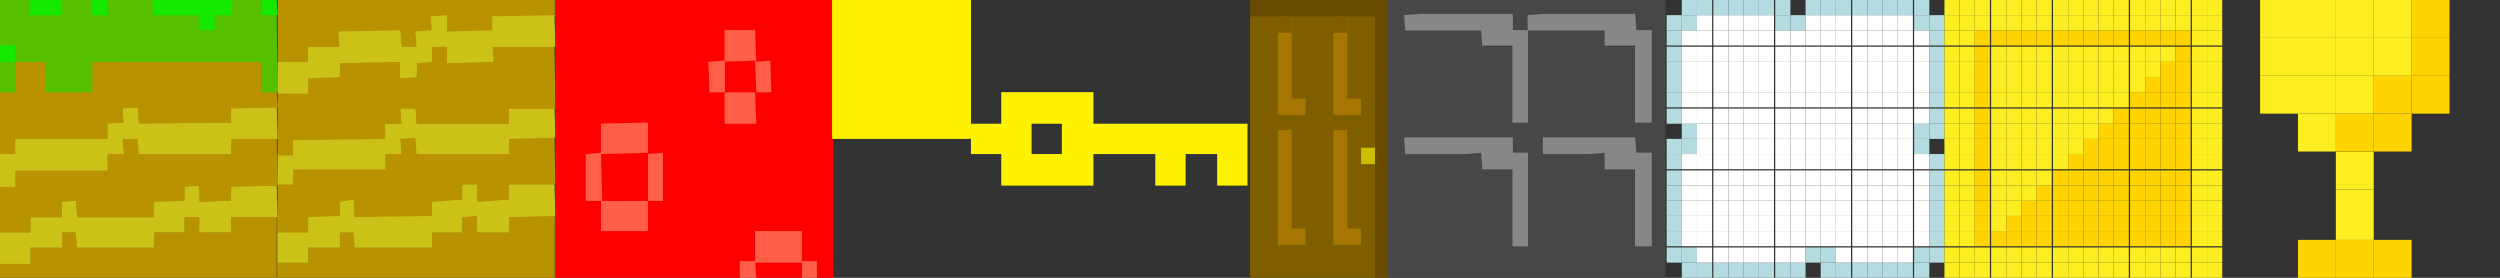 <?xml version="1.0" encoding="utf-8"?>
<!-- Generator: Adobe Illustrator 19.0.0, SVG Export Plug-In . SVG Version: 6.00 Build 0)  -->
<svg version="1.1" id="Layer_1" xmlns="http://www.w3.org/2000/svg" xmlns:xlink="http://www.w3.org/1999/xlink" x="0px" y="0px"
	 width="198px" height="22px" viewBox="44 -10 198 22" style="enable-background:new 44 -10 198 22;" xml:space="preserve">
<rect x="44" y="-10" width="198" height="22" fill="#333333" stroke="none"/>
<style type="text/css">
	.st0{fill:none;}
	.st1{fill:#FFF200;}
	.st2{fill:#7F5E00;}
	.st3{fill:#CCBD00;}
	.st4{fill:#A57600;}
	.st5{fill:#684A00;}
	.st6{fill:#16E900;}
	.st7{fill:#B99200;}
	.st8{fill:#CCC217;}
	.st9{fill:#55BF00;}
	.st10{fill:#FF0000;}
	.st11{fill:#FF5E48;}
	.st12{fill:#474747;}
	.st13{fill:#878787;}
	.st14{fill:#B3DBE0;}
	.st15{fill:#FFFFFF;}
	.st16{fill:#FCEE21;}
	.st17{fill:#FFD400;}
</style>
<g>
	<rect x="125.7" y="-0.2" class="st0" width="2.4" height="2.4"/>
	<path class="st1" d="M130.6-0.2v-2.5h-7.3v2.5h-2.4v2.4h2.4v2.5h7.3V2.2h4.9v2.5h2.4V2.2h2.5v2.5h2.4v-4.9H130.6z M125.7,2.2v-2.4
		h2.4v2.4H125.7z"/>
</g>
<g>
	<path class="st2" d="M152.9-10h-1.1h-1.1h-1.1h-1.1h-1.1h-1.1h-1.1h-1.1H143v1.3v1.3v1.3v1.3v1.3v1.3v1.3v1.3v1.3V3v1.3v1.3v1.3
		v1.3v1.3v1.3V12h1.1h1.1h1.1h1.1h1.1h1.1h1.1h1.1h1.1h1.1v-1.3V9.4V8.1V6.8V5.5V4.2V2.9V1.6V0.3V-1v-1.3v-1.3v-1.3v-1.3v-1.3v-1.3
		V-10C154-10,152.9-10,152.9-10z"/>
	<rect x="151.8" y="1.7" class="st3" width="1.1" height="1.3"/>
	<polygon class="st4" points="149.6,1.7 149.6,2.9 149.6,4.2 149.6,5.5 149.6,6.8 149.6,8.1 149.6,9.4 150.7,9.4 151.8,9.4 
		151.8,8.1 150.7,8.1 150.7,6.8 150.7,5.5 150.7,4.2 150.7,2.9 150.7,1.7 150.7,0.3 149.6,0.3 	"/>
	<polygon class="st4" points="149.6,-6.1 149.6,-4.8 149.6,-3.5 149.6,-2.2 149.6,-0.9 150.7,-0.9 151.8,-0.9 151.8,-2.2 
		150.7,-2.2 150.7,-3.5 150.7,-4.8 150.7,-6.1 150.7,-7.4 150.7,-8.7 149.6,-8.7 149.6,-7.4 	"/>
	<polygon class="st4" points="147.4,9.4 147.4,8.1 146.3,8.1 146.3,6.8 146.3,5.5 146.3,4.2 146.3,2.9 146.3,1.7 146.3,0.3 
		145.2,0.3 145.2,1.7 145.2,2.9 145.2,4.2 145.2,5.5 145.2,6.8 145.2,8.1 145.2,9.4 146.3,9.4 	"/>
	<polygon class="st4" points="145.2,-6.1 145.2,-4.8 145.2,-3.5 145.2,-2.2 145.2,-0.9 146.3,-0.9 147.4,-0.9 147.4,-2.2 
		146.3,-2.2 146.3,-3.5 146.3,-4.8 146.3,-6.1 146.3,-7.4 146.3,-8.7 145.2,-8.7 145.2,-7.4 	"/>
</g>
<g>
	<g id="XMLID_9_">
		<g>
			<rect x="143" y="-10" class="st5" width="1.1" height="1.3"/>
			<rect x="152.9" y="10.7" class="st5" width="1.1" height="1.3"/>
			<rect x="152.9" y="9.4" class="st5" width="1.1" height="1.3"/>
			<rect x="152.9" y="8.1" class="st5" width="1.1" height="1.3"/>
			<rect x="152.9" y="6.8" class="st5" width="1.1" height="1.3"/>
			<rect x="152.9" y="5.5" class="st5" width="1.1" height="1.3"/>
			<rect x="152.9" y="4.2" class="st5" width="1.1" height="1.3"/>
			<rect x="152.9" y="2.9" class="st5" width="1.1" height="1.3"/>
			<rect x="152.9" y="1.6" class="st5" width="1.1" height="1.3"/>
			<rect x="152.9" y="0.4" class="st5" width="1.1" height="1.3"/>
			<rect x="152.9" y="-0.9" class="st5" width="1.1" height="1.3"/>
			<rect x="152.9" y="-2.2" class="st5" width="1.1" height="1.3"/>
			<rect x="152.9" y="-3.5" class="st5" width="1.1" height="1.3"/>
			<rect x="152.9" y="-4.8" class="st5" width="1.1" height="1.3"/>
			<rect x="152.9" y="-6.1" class="st5" width="1.1" height="1.3"/>
			<rect x="152.9" y="-7.4" class="st5" width="1.1" height="1.3"/>
			<rect x="152.9" y="-8.7" class="st5" width="1.1" height="1.3"/>
			<rect x="152.9" y="-10" class="st5" width="1.1" height="1.3"/>
			<rect x="151.8" y="-10" class="st5" width="1.1" height="1.3"/>
			<rect x="150.7" y="-10" class="st5" width="1.1" height="1.3"/>
			<rect x="149.6" y="-8.7" class="st2" width="1.1" height="1.3"/>
			<rect x="149.6" y="-10" class="st5" width="1.1" height="1.3"/>
			<rect x="148.5" y="-10" class="st5" width="1.1" height="1.3"/>
			<rect x="147.4" y="-10" class="st5" width="1.1" height="1.3"/>
			<rect x="146.3" y="-10" class="st5" width="1.1" height="1.3"/>
			<rect x="145.2" y="-8.7" class="st2" width="1.1" height="1.3"/>
			<rect x="145.2" y="-10" class="st5" width="1.1" height="1.3"/>
			<rect x="144.1" y="-10" class="st5" width="1.1" height="1.3"/>
		</g>
	</g>
</g>
<g>
	<polygon class="st6" points="64.7,-8.8 64.7,-10 65.9,-10 66,-8.8 	"/>
	<rect x="64.7" y="-10" class="st6" width="1.2" height="1.2"/>
	<polygon class="st7" points="66,12.1 65.9,12.1 65.9,7.2 62.3,7.2 62.3,8.4 59.8,8.4 59.8,7.2 58.6,7.2 58.6,8.4 56.2,8.4 
		56.2,9.6 50,9.6 50,8.4 48.9,8.4 48.9,9.6 46.4,9.6 46.4,10.9 44,10.9 44,12.1 44,12.1 44,10.8 46.4,10.8 46.4,9.6 48.8,9.6 
		48.8,8.4 50.1,8.4 50.1,9.6 56.1,9.6 56.1,8.4 58.6,8.4 58.6,7.1 59.9,7.1 59.9,8.4 62.2,8.4 62.2,7.1 66,7.1 	"/>
	<polyline class="st7" points="65.9,12 65.9,7.2 62.3,7.2 62.3,8.4 59.8,8.4 59.8,7.2 58.6,7.2 58.6,8.4 56.2,8.4 56.2,9.6 
		50.1,9.6 50.1,8.4 48.9,8.4 48.9,9.6 46.4,9.6 46.4,10.8 44,10.8 44,12 	"/>
	<polygon class="st8" points="44,10.9 44,8.4 46.4,8.4 46.4,7.2 48.9,7.1 48.8,5.9 50.1,5.9 50.1,7.2 56.2,7.1 56.1,5.9 58.6,5.9 
		58.6,4.7 59.8,4.7 59.9,5.9 62.3,5.9 62.2,4.7 65.9,4.7 66,7.2 62.3,7.2 62.3,8.4 59.8,8.4 59.8,7.2 58.6,7.2 58.6,8.4 56.2,8.4 
		56.2,9.6 50.1,9.6 50,8.4 48.9,8.4 48.9,9.6 46.4,9.6 46.4,10.9 	"/>
	<polygon class="st8" points="62.3,4.7 62.3,5.9 59.8,5.9 59.8,4.7 58.6,4.7 58.6,5.9 56.2,5.9 56.2,7.2 50.1,7.2 50.1,5.9 
		48.9,5.9 48.9,7.2 46.4,7.2 46.4,8.4 44,8.4 44,10.8 46.4,10.8 46.4,9.6 48.9,9.6 48.9,8.4 50.1,8.4 50.1,9.6 56.2,9.6 56.2,8.4 
		58.6,8.4 58.6,7.2 59.8,7.2 59.8,8.4 62.3,8.4 62.3,7.2 65.9,7.2 65.9,4.7 	"/>
	<polygon class="st7" points="44,8.4 44,4.7 45.2,4.7 45.2,3.5 52.5,3.5 52.5,2.2 53.7,2.2 53.7,1 55,0.9 55,2.2 62.3,2.2 62.2,1 
		65.9,0.9 66,4.7 62.3,4.8 62.3,5.9 59.8,6 59.8,4.7 58.6,4.8 58.6,5.9 56.2,6 56.2,7.2 50.1,7.2 50,5.9 48.9,6 48.9,7.2 46.4,7.2 
		46.4,8.4 	"/>
	<polygon class="st7" points="62.3,1 62.3,2.2 55,2.2 55,1 53.7,1 53.7,2.2 52.5,2.2 52.5,3.5 45.2,3.5 45.2,4.7 44,4.7 44,8.4 
		46.4,8.4 46.4,7.2 48.9,7.2 48.9,5.9 50.1,5.9 50.1,7.2 56.2,7.2 56.2,5.9 58.6,5.9 58.6,4.7 59.8,4.7 59.8,5.9 62.3,5.9 62.3,4.7 
		65.9,4.7 65.9,1 	"/>
	<polygon class="st8" points="44,4.8 44,2.2 45.2,2.2 45.2,1 52.5,0.9 52.5,-0.3 53.7,-0.3 53.7,-1.5 55,-1.5 55,-0.3 62.3,-0.3 
		62.2,-1.5 65.9,-1.5 66,1 62.3,1 62.3,2.2 55,2.2 54.9,1 53.7,1 53.8,2.2 52.5,2.2 52.5,3.5 45.2,3.5 45.2,4.8 	"/>
	<polygon class="st8" points="62.3,-1.5 62.3,-0.3 55,-0.3 55,-1.5 53.7,-1.5 53.7,-0.3 52.5,-0.3 52.5,1 45.2,1 45.2,2.2 44,2.2 
		44,4.7 45.2,4.7 45.2,3.5 52.5,3.5 52.5,2.2 53.7,2.2 53.7,1 55,1 55,2.2 62.3,2.2 62.3,1 65.9,1 65.9,-1.5 	"/>
	<polygon class="st7" points="44,2.2 44,-2.7 45.2,-2.7 45.2,-5.1 47.6,-5.2 47.7,-2.7 51.3,-2.7 51.3,-5.1 64.7,-5.2 64.7,-2.7 
		65.9,-2.7 66,-1.5 62.3,-1.4 62.3,-0.3 55,-0.2 54.9,-1.5 53.7,-1.4 53.8,-0.3 52.5,-0.2 52.5,1 45.2,1 45.2,2.2 	"/>
	<polygon class="st7" points="64.7,-5.1 51.3,-5.1 51.3,-2.7 47.6,-2.7 47.6,-5.1 45.2,-5.1 45.2,-2.7 44,-2.7 44,2.2 45.2,2.2 
		45.2,1 52.5,1 52.5,-0.3 53.7,-0.3 53.7,-1.5 55,-1.5 55,-0.3 62.3,-0.3 62.3,-1.5 65.9,-1.5 65.9,-2.7 64.7,-2.7 	"/>
	<polygon class="st9" points="64.7,-2.7 64.7,-5.1 51.3,-5.1 51.3,-2.7 47.6,-2.7 47.6,-5.1 45.2,-5.1 45.2,-6.4 44,-6.3 44,-10 
		46.4,-10 46.4,-8.8 48.9,-8.8 48.8,-10 51.3,-10 51.3,-8.8 52.5,-8.8 52.5,-10 56.2,-10 56.2,-8.8 59.8,-8.8 59.9,-7.6 61,-7.6 
		61,-8.8 62.3,-8.8 62.2,-10 64.7,-10 64.7,-8.8 65.9,-8.8 66,-2.7 	"/>
	<polygon class="st9" points="64.7,-10 62.3,-10 62.3,-8.8 61,-8.8 61,-7.6 59.8,-7.6 59.8,-8.8 56.2,-8.8 56.2,-10 52.5,-10 
		52.5,-8.8 51.3,-8.8 51.3,-10 48.9,-10 48.9,-8.8 46.4,-8.8 46.4,-10 44,-10 44,-6.4 45.2,-6.4 45.2,-5.1 47.6,-5.1 47.6,-2.7 
		51.3,-2.7 51.3,-5.1 64.7,-5.1 64.7,-2.7 65.9,-2.7 65.9,-8.8 64.7,-8.8 	"/>
	<polygon class="st6" points="61.1,-7.6 59.8,-7.6 59.8,-8.8 56.1,-8.8 56.1,-10 56.2,-10 56.2,-8.8 59.9,-8.8 59.9,-7.6 61,-7.6 
		61,-8.8 62.2,-8.8 62.2,-10 62.3,-10 62.3,-8.8 61.1,-8.8 	"/>
	<polyline class="st6" points="56.2,-10 56.2,-8.8 59.8,-8.8 59.8,-7.6 61,-7.6 61,-8.8 62.3,-8.8 62.3,-10 	"/>
	<polygon class="st6" points="51.3,-8.8 51.3,-10 52.5,-10 52.5,-8.8 	"/>
	<rect x="51.3" y="-10" class="st6" width="1.2" height="1.2"/>
	<polygon class="st6" points="46.4,-8.8 46.4,-10 48.9,-10 48.9,-8.8 	"/>
	<rect x="46.4" y="-10" class="st6" width="2.4" height="1.2"/>
	<polygon class="st9" points="44,-2.7 44,-5.1 45.2,-5.2 45.2,-2.7 	"/>
	<rect x="44" y="-5.1" class="st9" width="1.2" height="2.4"/>
	<polygon class="st6" points="44,-5.1 44,-6.4 45.2,-6.4 45.2,-5.1 	"/>
	<rect x="44" y="-6.4" class="st6" width="1.2" height="1.2"/>
</g>
<g>
	<polygon class="st7" points="88,12 87.9,12 87.9,7.2 84.3,7.2 84.3,8.4 81.8,8.4 81.8,7.2 80.6,7.2 80.6,8.4 78.2,8.4 78.2,9.6 
		72,9.6 72,8.4 70.9,8.4 70.9,9.6 68.4,9.6 68.4,10.8 66,10.8 66,12 66,12 66,10.8 68.4,10.8 68.4,9.6 70.8,9.6 70.8,8.3 72.1,8.3 
		72.1,9.6 78.1,9.6 78.1,8.3 80.6,8.3 80.6,7.1 81.9,7.1 81.9,8.3 84.2,8.3 84.2,7.1 88,7.1 	"/>
	<polyline class="st7" points="87.9,12 87.9,7.1 84.3,7.1 84.3,8.4 81.8,8.4 81.8,7.1 80.6,7.1 80.6,8.4 78.2,8.4 78.2,9.6 
		72.1,9.6 72.1,8.4 70.9,8.4 70.9,9.6 68.4,9.6 68.4,10.8 66,10.8 66,12 	"/>
	<polygon class="st8" points="66,10.8 66,8.4 68.4,8.3 68.4,7.1 70.9,7.1 70.8,5.8 72.1,5.8 72.1,7.1 78.2,7.1 78.1,5.8 80.6,5.8 
		80.6,4.6 81.8,4.6 81.9,5.8 84.3,5.8 84.2,4.6 87.9,4.6 88,7.1 84.3,7.2 84.3,8.4 81.8,8.4 81.8,7.1 80.6,7.2 80.6,8.4 78.2,8.4 
		78.2,9.6 72.1,9.6 72,8.4 70.9,8.4 70.9,9.6 68.4,9.6 68.4,10.8 	"/>
	<polygon class="st8" points="84.3,4.6 84.3,5.8 81.8,5.8 81.8,4.6 80.6,4.6 80.6,5.8 78.2,5.8 78.2,7.1 72.1,7.1 72.1,5.8 
		70.9,5.8 70.9,7.1 68.4,7.1 68.4,8.4 66,8.4 66,10.8 68.4,10.8 68.4,9.6 70.9,9.6 70.9,8.4 72.1,8.4 72.1,9.6 78.2,9.6 78.2,8.4 
		80.6,8.4 80.6,7.1 81.8,7.1 81.8,8.4 84.3,8.4 84.3,7.1 87.9,7.1 87.9,4.6 	"/>
	<polygon class="st7" points="66,8.4 66,4.6 67.2,4.6 67.2,3.4 74.5,3.3 74.5,2.2 75.7,2.1 75.7,0.9 77,0.9 77,2.2 84.3,2.1 
		84.2,0.9 87.9,0.9 88,4.6 84.3,4.6 84.3,5.8 81.8,6 81.8,4.6 80.6,4.6 80.6,5.8 78.2,6 78.2,7.1 72.1,7.2 72,5.8 70.9,6 70.9,7.1 
		68.4,7.2 68.4,8.4 	"/>
	<polygon class="st7" points="84.3,0.9 84.3,2.2 77,2.2 77,0.9 75.7,0.9 75.7,2.2 74.5,2.2 74.5,3.4 67.2,3.4 67.2,4.6 66,4.6 
		66,8.4 68.4,8.4 68.4,7.1 70.9,7.1 70.9,5.8 72.1,5.8 72.1,7.1 78.2,7.1 78.2,5.8 80.6,5.8 80.6,4.6 81.8,4.6 81.8,5.8 84.3,5.8 
		84.3,4.6 87.9,4.6 87.9,0.9 	"/>
	<polygon class="st8" points="66,4.6 66,2.2 67.2,2.1 67.2,0.9 74.5,0.9 74.5,-0.3 75.7,-0.3 75.7,-1.5 77,-1.5 77,-0.3 84.3,-0.3 
		84.2,-1.5 87.9,-1.5 88,0.9 84.3,1 84.3,2.2 77,2.2 76.9,0.9 75.7,1 75.8,2.2 74.5,2.2 74.5,3.4 67.2,3.4 67.2,4.6 	"/>
	<polygon class="st8" points="84.3,-1.5 84.3,-0.3 77,-0.3 77,-1.5 75.7,-1.5 75.7,-0.3 74.5,-0.3 74.5,0.9 67.2,0.9 67.2,2.2 
		66,2.2 66,4.6 67.2,4.6 67.2,3.4 74.5,3.4 74.5,2.2 75.7,2.2 75.7,0.9 77,0.9 77,2.2 84.3,2.2 84.3,0.9 87.9,0.9 87.9,-1.5 	"/>
</g>
<g>
	<polygon class="st7" points="68.4,-5 66,-5 66,-10 66,-10 66,-5.1 68.4,-5.1 68.4,-6.3 70.8,-6.3 70.8,-7.6 75.8,-7.6 75.8,-6.3 
		76.9,-6.3 76.9,-7.6 78.1,-7.6 78.1,-8.8 79.4,-8.8 79.4,-7.6 83,-7.6 83,-8.8 87.9,-8.8 87.9,-10 88,-10 88,-8.7 83.1,-8.7 
		83.1,-7.5 79.4,-7.5 79.4,-8.7 78.2,-8.7 78.2,-7.5 77,-7.5 77,-6.3 75.7,-6.3 75.7,-7.5 70.9,-7.5 70.9,-6.3 68.4,-6.3 	"/>
	<polyline class="st7" points="87.9,-10 87.9,-8.7 83,-8.7 83,-7.5 79.4,-7.5 79.4,-8.7 78.2,-8.7 78.2,-7.5 77,-7.5 77,-6.3 
		75.7,-6.3 75.7,-7.5 70.9,-7.5 70.9,-6.3 68.4,-6.3 68.4,-5.1 66,-5.1 66,-10 	"/>
	<polygon class="st7" points="66,2.3 66,-2.6 68.4,-2.7 68.4,-3.9 70.9,-3.9 70.8,-5.1 75.7,-5.1 75.8,-3.9 77,-3.9 76.9,-5.1 
		78.2,-5.1 78.1,-6.3 79.4,-6.3 79.4,-5.1 83,-5.1 83,-6.3 87.9,-6.3 88,-1.4 84.3,-1.4 84.3,-0.2 77,-0.2 76.9,-1.4 75.7,-1.4 
		75.8,-0.2 74.5,-0.2 74.5,1 67.2,1.1 67.2,2.3 	"/>
	<polygon class="st7" points="83,-6.3 83,-5.1 79.4,-5.1 79.4,-6.3 78.2,-6.3 78.2,-5.1 77,-5.1 77,-3.9 75.7,-3.9 75.7,-5.1 
		70.9,-5.1 70.9,-3.9 68.4,-3.9 68.4,-2.6 66,-2.6 66,2.3 67.2,2.3 67.2,1 74.5,1 74.5,-0.2 75.7,-0.2 75.7,-1.4 77,-1.4 77,-0.2 
		84.3,-0.2 84.3,-1.4 87.9,-1.4 87.9,-6.3 	"/>
	<polygon class="st8" points="66,-2.6 66,-5.1 68.4,-5.1 68.4,-6.3 70.9,-6.3 70.8,-7.5 75.7,-7.6 75.8,-6.3 77,-6.3 76.9,-7.5 
		78.2,-7.6 78.1,-8.7 79.4,-8.8 79.4,-7.5 83,-7.6 83,-8.7 87.9,-8.8 88,-6.3 83,-6.3 83.1,-5.1 79.4,-5 79.4,-6.3 78.2,-6.3 
		78.2,-5.1 77,-5 77,-3.9 75.7,-3.8 75.7,-5.1 70.9,-5 70.9,-3.9 68.4,-3.8 68.4,-2.6 	"/>
	<polygon class="st8" points="83,-8.7 83,-7.5 79.4,-7.5 79.4,-8.7 78.2,-8.7 78.2,-7.5 77,-7.5 77,-6.3 75.7,-6.3 75.7,-7.5 
		70.9,-7.5 70.9,-6.3 68.4,-6.3 68.4,-5.1 66,-5.1 66,-2.6 68.4,-2.6 68.4,-3.9 70.9,-3.9 70.9,-5.1 75.7,-5.1 75.7,-3.9 77,-3.9 
		77,-5.1 78.2,-5.1 78.2,-6.3 79.4,-6.3 79.4,-5.1 83,-5.1 83,-6.3 87.9,-6.3 87.9,-8.7 	"/>
</g>
<g>
	<path class="st10" d="M108.7,12v-1.2h-1.2V9.6h-3.6v1.2h-1.2V12H88v-22h22v22H108.7z M91.7,7h3.6V5.8h1.3V2.2h-1.2V1h-3.6v1.2h-1.2
		v3.6h1.2L91.7,7z M101.4-1.5h2.4v-1.2h1.2v-2.4h-1.2v-1.2h-2.4v1.2h-1.2v2.4h1.2V-1.5z"/>
	<path class="st10" d="M88-10v21.9h14.6v-1.2h1.2V9.5h3.7v1.2h1.2v1.2h1.2V-10 M90.4,2.2h1.2V1h3.7v1.2h1.2v3.7h-1.2v1.2h-3.7V5.9
		h-1.2V2.2z M105-5.1v2.4h-1.2v1.2h-2.4v-1.2h-1.2v-2.4h1.2v-1.2h2.4v1.2H105z"/>
	<polygon class="st11" points="107.5,12 107.5,10.7 108.7,10.7 108.7,12 	"/>
	<rect x="107.5" y="10.7" class="st11" width="1.2" height="1.2"/>
	<polygon class="st10" points="103.8,12 103.8,10.7 107.5,10.7 107.5,12 	"/>
	<rect x="103.8" y="10.7" class="st10" width="3.7" height="1.2"/>
	<polygon class="st11" points="103.8,10.8 103.8,8.3 107.5,8.3 107.5,10.8 	"/>
	<rect x="103.8" y="8.3" class="st11" width="3.7" height="2.4"/>
	<polygon class="st11" points="103.8,-2.7 103.8,-5.1 105,-5.2 105.1,-2.7 	"/>
	<rect x="103.8" y="-5.1" class="st11" width="1.2" height="2.4"/>
	<polygon class="st11" points="102.6,12 102.6,10.7 103.8,10.7 103.9,12 	"/>
	<rect x="102.6" y="10.7" class="st11" width="1.2" height="1.2"/>
	<polygon class="st11" points="101.4,-5.1 101.4,-7.6 103.8,-7.6 103.9,-5.1 	"/>
	<rect x="101.4" y="-7.6" class="st11" width="2.4" height="2.4"/>
	<polygon class="st11" points="101.4,-0.2 101.4,-2.7 103.8,-2.7 103.9,-0.2 	"/>
	<rect x="101.4" y="-2.7" class="st11" width="2.4" height="2.4"/>
	<polygon class="st10" points="101.4,-2.7 101.4,-5.1 103.8,-5.2 103.9,-2.7 	"/>
	<rect x="101.4" y="-5.1" class="st10" width="2.4" height="2.4"/>
	<polygon class="st11" points="100.2,-2.7 100.1,-5.1 101.4,-5.2 101.4,-2.7 	"/>
	<rect x="100.2" y="-5.1" class="st11" width="1.2" height="2.4"/>
	<polygon class="st11" points="95.3,5.9 95.3,2.2 96.5,2.1 96.5,5.9 	"/>
	<rect x="95.3" y="2.2" class="st11" width="1.2" height="3.7"/>
	<polygon class="st11" points="91.6,8.3 91.6,5.9 95.3,5.8 95.3,8.3 	"/>
	<rect x="91.6" y="5.9" class="st11" width="3.7" height="2.4"/>
	<polygon class="st11" points="91.6,2.2 91.6,-0.2 95.3,-0.3 95.3,2.2 	"/>
	<rect x="91.6" y="-0.2" class="st11" width="3.7" height="2.4"/>
	<polygon class="st10" points="91.6,5.9 91.6,2.2 95.3,2.1 95.3,5.9 	"/>
	<rect x="91.6" y="2.2" class="st10" width="3.7" height="3.7"/>
	<polygon class="st11" points="90.4,5.9 90.4,2.2 91.6,2.1 91.7,5.9 	"/>
	<rect x="90.4" y="2.2" class="st11" width="1.2" height="3.7"/>
</g>
<g>
	<path class="st12" d="M153.9,11.9v-1.2V-10h1.2h20.8v1.2V12h-22V11.9z M173.5,3.3v1.3v4.9h1.2V8.3V2.1h-1.2V0.9h-1.2h-6.1v1.2h1.2
		h3.7v1.2h1.2H173.5z M163.8,3.3v1.3v4.9h1.2V8.3V2.1h-1.2V0.9h-1.2h-7.3v1.2h1.2h4.9v1.2h1.2H163.8z M173.5-6.4v1.2v4.9h1.2v-1.2
		v-6.1h-1.2v-1.2h-1.2H165v1.2h6.1v1.3h1.2h1.2V-6.4z M163.8-6.4v1.2v4.9h1.2v-1.2v-6.1h-1.2v-1.2h-1.2h-7.3v1.2h1.2h4.9v1.3h1.2
		h1.2V-6.4z"/>
	<path class="st12" d="M174.8-10h-1.2h-1.2h-1.2H170h-1.3h-1.2h-1.2h-1.2h-1.2h-1.2h-1.2h-1.2h-1.2h-1.4h-1.2h-1.2h-1.2v1.2v1.2v1.2
		v1.2v1.3v1.2v1.2v1.2v1.2v1.2v1.2v1.2v1.2v1.2v1.2v1.2v1.2v1.2h1.2h1.2h1.2h1.2h1.2h1.2h1.2h1.2h1.2h1.2h1.2h1.2h1.2h1.2h1.2h1.2
		h1.2h1.2v-1.2V9.3V8.1V6.9V5.7V4.5V3.3V2.1V0.9v-1.2v-1.2v-1.2v-1.2v-1.2v-1.2v-1.2v-1.2v-1.2L174.8-10L174.8-10z M155.3,0.9h1.2
		h1.2h1.2h1.2h1.2h1.2h1.2v1.2h1.2v1.2v1.2v1.2v1.2v1.2v1.2h-1.2V8.1V6.9V5.7V4.5V3.3h-1.2h-1.2V2.1h-1.2h-1.2h-1.2h-1.2h-1.2V0.9z
		 M174.8,3.4v1.2v1.2V7v1.2v1.2h-1.2V8.2V7V5.8V4.6V3.4h-1.2h-1.2V2.1H170h-1.3h-1.2h-1.2V0.9h1.2h1.2h1.2h1.2h1.2h1.2v1.2h1.2v1.3
		H174.8z M174.8-6.4v1.2v1.3v1.2v1.2v1.2h-1.2v-1.2v-1.2v-1.2v-1.2v-1.2h-1.2h-1.2v-1.2H170h-1.3h-1.2h-1.2h-1.2v1.2v1.2v1.2v1.2
		v1.2v1.2h-1.2v-1.2v-1.2v-1.2v-1.2v-1.2h-1.2h-1.2v-1.2h-1.2h-1.2h-1.4h-1.2h-1.2v-1.2h1.2h1.2h1.2h1.2h1.2h1.2h1.2v1.2h1.2v-1.2
		h1.2h1.2h1.2h1.2h1.2h1.2h1.2v1.2h1.2v1.1H174.8z"/>
	<polygon class="st13" points="173.5,9.5 173.5,8.2 173.5,3.4 172.3,3.4 171.1,3.4 171.1,2.1 169.9,2.2 166.2,2.2 166.2,0.9 
		167.4,0.9 173.5,0.9 173.6,2.1 174.8,2.1 174.8,3.4 174.8,9.5 	"/>
	<polygon class="st13" points="173.5,0.9 172.3,0.9 171.1,0.9 169.9,0.9 168.7,0.9 167.4,0.9 166.2,0.9 166.2,2.1 167.4,2.1 
		168.7,2.1 169.9,2.1 171.1,2.1 171.1,3.4 172.3,3.4 173.5,3.4 173.5,4.6 173.5,5.8 173.5,7 173.5,8.2 173.5,9.5 174.8,9.5 
		174.8,8.2 174.8,7 174.8,5.8 174.8,4.6 174.8,3.4 174.8,2.1 173.5,2.1 	"/>
	<polygon class="st13" points="173.5,-0.3 173.5,-1.5 173.5,-6.4 172.3,-6.4 171.1,-6.4 171.1,-7.6 169.9,-7.6 165,-7.6 165,-8.8 
		166.2,-8.9 173.5,-8.9 173.6,-7.6 174.8,-7.6 174.8,-6.4 174.8,-0.3 	"/>
	<polygon class="st13" points="173.5,-8.8 172.3,-8.8 171.1,-8.8 169.9,-8.8 168.7,-8.8 167.4,-8.8 166.2,-8.8 165,-8.8 165,-7.6 
		166.2,-7.6 167.4,-7.6 168.7,-7.6 169.9,-7.6 171.1,-7.6 171.1,-6.4 172.3,-6.4 173.5,-6.4 173.5,-5.2 173.5,-3.9 173.5,-2.7 
		173.5,-1.5 173.5,-0.3 174.8,-0.3 174.8,-1.5 174.8,-2.7 174.8,-3.9 174.8,-5.2 174.8,-6.4 174.8,-7.6 173.5,-7.6 	"/>
	<polygon class="st13" points="163.8,-0.3 163.8,-1.5 163.8,-6.4 162.6,-6.4 161.4,-6.4 161.3,-7.6 160.1,-7.6 155.3,-7.6 
		155.2,-8.8 156.5,-8.9 163.8,-8.9 163.8,-7.6 165,-7.6 165,-6.4 165,-0.3 	"/>
	<polygon class="st13" points="163.8,-8.8 162.6,-8.8 161.4,-8.8 160.1,-8.8 158.9,-8.8 157.7,-8.8 156.5,-8.8 155.3,-8.8 
		155.3,-7.6 156.5,-7.6 157.7,-7.6 158.9,-7.6 160.1,-7.6 161.4,-7.6 161.4,-6.4 162.6,-6.4 163.8,-6.4 163.8,-5.2 163.8,-3.9 
		163.8,-2.7 163.8,-1.5 163.8,-0.3 165,-0.3 165,-1.5 165,-2.7 165,-3.9 165,-5.2 165,-6.4 165,-7.6 163.8,-7.6 	"/>
	<polygon class="st13" points="163.8,9.5 163.8,8.2 163.8,3.4 162.6,3.4 161.4,3.4 161.3,2.1 160.1,2.2 155.3,2.2 155.2,0.9 
		156.5,0.9 163.8,0.9 163.8,2.1 165,2.1 165,3.4 165,9.5 	"/>
	<polygon class="st13" points="157.7,2.1 158.9,2.1 160.1,2.1 161.4,2.1 161.4,3.4 162.6,3.4 163.8,3.4 163.8,4.6 163.8,5.8 
		163.8,7 163.8,8.2 163.8,9.5 165,9.5 165,8.2 165,7 165,5.8 165,4.6 165,3.4 165,2.1 163.8,2.1 163.8,0.9 162.6,0.9 161.4,0.9 
		160.1,0.9 158.9,0.9 157.7,0.9 156.5,0.9 155.3,0.9 155.3,2.1 156.5,2.1 	"/>
</g>
<rect x="183.4" y="-8211.9" class="st0" width="0.1" height="16383"/>
<rect x="109.9" y="-10" class="st1" width="11" height="11"/>
<g>
	<g id="XMLID_1_">
		<g>
			<rect x="176" y="9.6" class="st14" width="1.2" height="1.2"/>
			<rect x="176" y="8.3" class="st14" width="1.2" height="1.2"/>
			<rect x="176" y="7.1" class="st14" width="1.2" height="1.2"/>
			<rect x="176" y="5.9" class="st14" width="1.2" height="1.2"/>
			<rect x="176" y="4.7" class="st14" width="1.2" height="1.2"/>
			<rect x="176" y="3.5" class="st14" width="1.2" height="1.2"/>
			<rect x="176" y="2.2" class="st14" width="1.2" height="1.2"/>
			<rect x="176" y="1" class="st14" width="1.2" height="1.2"/>
			<rect x="176" y="-1.4" class="st14" width="1.2" height="1.2"/>
			<rect x="176" y="-2.7" class="st14" width="1.2" height="1.2"/>
			<rect x="176" y="-3.9" class="st14" width="1.2" height="1.2"/>
			<rect x="176" y="-5.1" class="st14" width="1.2" height="1.2"/>
			<rect x="176" y="-6.3" class="st14" width="1.2" height="1.2"/>
			<rect x="176" y="-7.6" class="st14" width="1.2" height="1.2"/>
			<rect x="176" y="-8.8" class="st14" width="1.2" height="1.2"/>
			<rect x="177.2" y="10.8" class="st14" width="1.2" height="1.2"/>
			<rect x="177.2" y="9.6" class="st14" width="1.2" height="1.2"/>
			<rect x="177.2" y="8.3" class="st15" width="1.2" height="1.2"/>
			<rect x="177.2" y="7.1" class="st15" width="1.2" height="1.2"/>
			<rect x="177.2" y="5.9" class="st15" width="1.2" height="1.2"/>
			<rect x="177.2" y="4.7" class="st15" width="1.2" height="1.2"/>
			<rect x="177.2" y="3.5" class="st15" width="1.2" height="1.2"/>
			<rect x="177.2" y="2.2" class="st15" width="1.2" height="1.2"/>
			<rect x="177.2" y="1" class="st14" width="1.2" height="1.2"/>
			<rect x="177.2" y="-0.2" class="st14" width="1.2" height="1.2"/>
			<rect x="177.2" y="-1.4" class="st15" width="1.2" height="1.2"/>
			<rect x="177.2" y="-2.7" class="st15" width="1.2" height="1.2"/>
			<rect x="177.2" y="-3.9" class="st15" width="1.2" height="1.2"/>
			<rect x="177.2" y="-5.1" class="st15" width="1.2" height="1.2"/>
			<rect x="177.2" y="-6.3" class="st15" width="1.2" height="1.2"/>
			<rect x="177.2" y="-7.6" class="st15" width="1.2" height="1.2"/>
			<rect x="177.2" y="-8.8" class="st14" width="1.2" height="1.2"/>
			<rect x="177.2" y="-10" class="st14" width="1.2" height="1.2"/>
			<rect x="178.4" y="10.8" class="st14" width="1.2" height="1.2"/>
			<rect x="178.4" y="9.6" class="st15" width="1.2" height="1.2"/>
			<rect x="178.4" y="8.3" class="st15" width="1.2" height="1.2"/>
			<rect x="178.4" y="7.1" class="st15" width="1.2" height="1.2"/>
			<rect x="178.4" y="5.9" class="st15" width="1.2" height="1.2"/>
			<rect x="178.4" y="4.7" class="st15" width="1.2" height="1.2"/>
			<rect x="178.4" y="3.5" class="st15" width="1.2" height="1.2"/>
			<rect x="178.4" y="2.2" class="st15" width="1.2" height="1.2"/>
			<rect x="178.4" y="1" class="st15" width="1.2" height="1.2"/>
			<rect x="178.4" y="-0.2" class="st15" width="1.2" height="1.2"/>
			<rect x="178.4" y="-1.4" class="st15" width="1.2" height="1.2"/>
			<rect x="178.4" y="-2.7" class="st15" width="1.2" height="1.2"/>
			<rect x="178.4" y="-3.9" class="st15" width="1.2" height="1.2"/>
			<rect x="178.4" y="-5.1" class="st15" width="1.2" height="1.2"/>
			<rect x="178.4" y="-6.3" class="st15" width="1.2" height="1.2"/>
			<rect x="178.4" y="-7.6" class="st15" width="1.2" height="1.2"/>
			<rect x="178.4" y="-8.8" class="st15" width="1.2" height="1.2"/>
			<rect x="178.4" y="-10" class="st14" width="1.2" height="1.2"/>
			<rect x="179.7" y="10.8" class="st14" width="1.2" height="1.2"/>
			<rect x="179.7" y="9.6" class="st15" width="1.2" height="1.2"/>
			<rect x="179.7" y="8.3" class="st15" width="1.2" height="1.2"/>
			<rect x="179.7" y="7.1" class="st15" width="1.2" height="1.2"/>
			<rect x="179.7" y="5.9" class="st15" width="1.2" height="1.2"/>
			<rect x="179.7" y="4.7" class="st15" width="1.2" height="1.2"/>
			<rect x="179.7" y="3.5" class="st15" width="1.2" height="1.2"/>
			<rect x="179.7" y="2.2" class="st15" width="1.2" height="1.2"/>
			<rect x="179.7" y="1" class="st15" width="1.2" height="1.2"/>
			<rect x="179.7" y="-0.2" class="st15" width="1.2" height="1.2"/>
			<rect x="179.7" y="-1.4" class="st15" width="1.2" height="1.2"/>
			<rect x="179.7" y="-2.7" class="st15" width="1.2" height="1.2"/>
			<rect x="179.7" y="-3.9" class="st15" width="1.2" height="1.2"/>
			<rect x="179.7" y="-5.1" class="st15" width="1.2" height="1.2"/>
			<rect x="179.7" y="-6.3" class="st15" width="1.2" height="1.2"/>
			<rect x="179.7" y="-7.6" class="st15" width="1.2" height="1.2"/>
			<rect x="179.7" y="-8.8" class="st15" width="1.2" height="1.2"/>
			<rect x="179.7" y="-10" class="st14" width="1.2" height="1.2"/>
			<rect x="180.9" y="10.8" class="st14" width="1.2" height="1.2"/>
			<rect x="180.9" y="9.6" class="st15" width="1.2" height="1.2"/>
			<rect x="180.9" y="8.3" class="st15" width="1.2" height="1.2"/>
			<rect x="180.9" y="7.1" class="st15" width="1.2" height="1.2"/>
			<rect x="180.9" y="5.9" class="st15" width="1.2" height="1.2"/>
			<rect x="180.9" y="4.7" class="st15" width="1.2" height="1.2"/>
			<rect x="180.9" y="3.5" class="st15" width="1.2" height="1.2"/>
			<rect x="180.9" y="2.2" class="st15" width="1.2" height="1.2"/>
			<rect x="180.9" y="1" class="st15" width="1.2" height="1.2"/>
			<rect x="180.9" y="-0.2" class="st15" width="1.2" height="1.2"/>
			<rect x="180.9" y="-1.4" class="st15" width="1.2" height="1.2"/>
			<rect x="180.9" y="-2.7" class="st15" width="1.2" height="1.2"/>
			<rect x="180.9" y="-3.9" class="st15" width="1.2" height="1.2"/>
			<rect x="180.9" y="-5.1" class="st15" width="1.2" height="1.2"/>
			<rect x="180.9" y="-6.3" class="st15" width="1.2" height="1.2"/>
			<rect x="180.9" y="-7.6" class="st15" width="1.2" height="1.2"/>
			<rect x="180.9" y="-8.8" class="st15" width="1.2" height="1.2"/>
			<rect x="180.9" y="-10" class="st14" width="1.2" height="1.2"/>
			<rect x="182.1" y="10.8" class="st14" width="1.2" height="1.2"/>
			<rect x="182.1" y="9.6" class="st15" width="1.2" height="1.2"/>
			<rect x="182.1" y="8.3" class="st15" width="1.2" height="1.2"/>
			<rect x="182.1" y="7.1" class="st15" width="1.2" height="1.2"/>
			<rect x="182.1" y="5.9" class="st15" width="1.2" height="1.2"/>
			<rect x="182.1" y="4.7" class="st15" width="1.2" height="1.2"/>
			<rect x="182.1" y="3.5" class="st15" width="1.2" height="1.2"/>
			<rect x="182.1" y="2.2" class="st15" width="1.2" height="1.2"/>
			<rect x="182.1" y="1" class="st15" width="1.2" height="1.2"/>
			<rect x="182.1" y="-0.2" class="st15" width="1.2" height="1.2"/>
			<rect x="182.1" y="-1.4" class="st15" width="1.2" height="1.2"/>
			<rect x="182.1" y="-2.7" class="st15" width="1.2" height="1.2"/>
			<rect x="182.1" y="-3.9" class="st15" width="1.2" height="1.2"/>
			<rect x="182.1" y="-5.1" class="st15" width="1.2" height="1.2"/>
			<rect x="182.1" y="-6.3" class="st15" width="1.2" height="1.2"/>
			<rect x="182.1" y="-7.6" class="st15" width="1.2" height="1.2"/>
			<rect x="182.1" y="-8.8" class="st15" width="1.2" height="1.2"/>
			<rect x="182.1" y="-10" class="st14" width="1.2" height="1.2"/>
			<rect x="183.3" y="10.8" class="st14" width="1.2" height="1.2"/>
			<rect x="183.3" y="9.6" class="st15" width="1.2" height="1.2"/>
			<rect x="183.3" y="8.3" class="st15" width="1.2" height="1.2"/>
			<rect x="183.3" y="7.1" class="st15" width="1.2" height="1.2"/>
			<rect x="183.3" y="5.9" class="st15" width="1.2" height="1.2"/>
			<rect x="183.3" y="4.7" class="st15" width="1.2" height="1.2"/>
			<rect x="183.3" y="3.5" class="st15" width="1.2" height="1.2"/>
			<rect x="183.3" y="2.2" class="st15" width="1.2" height="1.2"/>
			<rect x="183.3" y="1" class="st15" width="1.2" height="1.2"/>
			<rect x="183.3" y="-0.2" class="st15" width="1.2" height="1.2"/>
			<rect x="183.3" y="-1.4" class="st15" width="1.2" height="1.2"/>
			<rect x="183.3" y="-2.7" class="st15" width="1.2" height="1.2"/>
			<rect x="183.3" y="-3.9" class="st15" width="1.2" height="1.2"/>
			<rect x="183.3" y="-5.1" class="st15" width="1.2" height="1.2"/>
			<rect x="183.3" y="-6.3" class="st15" width="1.2" height="1.2"/>
			<rect x="183.3" y="-7.6" class="st15" width="1.2" height="1.2"/>
			<rect x="183.3" y="-8.8" class="st15" width="1.2" height="1.2"/>
			<rect x="183.3" y="-10" class="st14" width="1.2" height="1.2"/>
			<rect x="184.6" y="10.8" class="st14" width="1.2" height="1.2"/>
			<rect x="184.6" y="9.6" class="st15" width="1.2" height="1.2"/>
			<rect x="184.6" y="8.3" class="st15" width="1.2" height="1.2"/>
			<rect x="184.6" y="7.1" class="st15" width="1.2" height="1.2"/>
			<rect x="184.6" y="5.9" class="st15" width="1.2" height="1.2"/>
			<rect x="184.6" y="4.7" class="st15" width="1.2" height="1.2"/>
			<rect x="184.6" y="3.5" class="st15" width="1.2" height="1.2"/>
			<rect x="184.6" y="2.2" class="st15" width="1.2" height="1.2"/>
			<rect x="184.6" y="1" class="st15" width="1.2" height="1.2"/>
			<rect x="184.6" y="-0.2" class="st15" width="1.2" height="1.2"/>
			<rect x="184.6" y="-1.4" class="st15" width="1.2" height="1.2"/>
			<rect x="184.6" y="-2.7" class="st15" width="1.2" height="1.2"/>
			<rect x="184.6" y="-3.9" class="st15" width="1.2" height="1.2"/>
			<rect x="184.6" y="-5.1" class="st15" width="1.2" height="1.2"/>
			<rect x="184.6" y="-6.3" class="st15" width="1.2" height="1.2"/>
			<rect x="184.6" y="-7.6" class="st15" width="1.2" height="1.2"/>
			<rect x="184.6" y="-8.8" class="st14" width="1.2" height="1.2"/>
			<rect x="184.6" y="-10" class="st14" width="1.2" height="1.2"/>
			<rect x="185.8" y="10.8" class="st14" width="1.2" height="1.2"/>
			<rect x="185.8" y="9.6" class="st15" width="1.2" height="1.2"/>
			<rect x="185.8" y="8.3" class="st15" width="1.2" height="1.2"/>
			<rect x="185.8" y="7.1" class="st15" width="1.2" height="1.2"/>
			<rect x="185.8" y="5.9" class="st15" width="1.2" height="1.2"/>
			<rect x="185.8" y="4.7" class="st15" width="1.2" height="1.2"/>
			<rect x="185.8" y="3.5" class="st15" width="1.2" height="1.2"/>
			<rect x="185.8" y="2.2" class="st15" width="1.2" height="1.2"/>
			<rect x="185.8" y="1" class="st15" width="1.2" height="1.2"/>
			<rect x="185.8" y="-0.2" class="st15" width="1.2" height="1.2"/>
			<rect x="185.8" y="-1.4" class="st15" width="1.2" height="1.2"/>
			<rect x="185.8" y="-2.7" class="st15" width="1.2" height="1.2"/>
			<rect x="185.8" y="-3.9" class="st15" width="1.2" height="1.2"/>
			<rect x="185.8" y="-5.1" class="st15" width="1.2" height="1.2"/>
			<rect x="185.8" y="-6.3" class="st15" width="1.2" height="1.2"/>
			<rect x="185.8" y="-7.6" class="st15" width="1.2" height="1.2"/>
			<rect x="185.8" y="-8.8" class="st14" width="1.2" height="1.2"/>
			<rect x="187" y="9.6" class="st14" width="1.2" height="1.2"/>
			<rect x="187" y="8.3" class="st15" width="1.2" height="1.2"/>
			<rect x="187" y="7.1" class="st15" width="1.2" height="1.2"/>
			<rect x="187" y="5.9" class="st15" width="1.2" height="1.2"/>
			<rect x="187" y="4.7" class="st15" width="1.2" height="1.2"/>
			<rect x="187" y="3.5" class="st15" width="1.2" height="1.2"/>
			<rect x="187" y="2.2" class="st15" width="1.2" height="1.2"/>
			<rect x="187" y="1" class="st15" width="1.2" height="1.2"/>
			<rect x="187" y="-0.2" class="st15" width="1.2" height="1.2"/>
			<rect x="187" y="-1.4" class="st15" width="1.2" height="1.2"/>
			<rect x="187" y="-2.7" class="st15" width="1.2" height="1.2"/>
			<rect x="187" y="-3.9" class="st15" width="1.2" height="1.2"/>
			<rect x="187" y="-5.1" class="st15" width="1.2" height="1.2"/>
			<rect x="187" y="-6.3" class="st15" width="1.2" height="1.2"/>
			<rect x="187" y="-7.6" class="st15" width="1.2" height="1.2"/>
			<rect x="187" y="-8.8" class="st15" width="1.2" height="1.2"/>
			<rect x="187" y="-10" class="st14" width="1.2" height="1.2"/>
			<rect x="188.2" y="10.8" class="st14" width="1.2" height="1.2"/>
			<rect x="188.2" y="9.6" class="st14" width="1.2" height="1.2"/>
			<rect x="188.2" y="8.3" class="st15" width="1.2" height="1.2"/>
			<rect x="188.2" y="7.1" class="st15" width="1.2" height="1.2"/>
			<rect x="188.2" y="5.9" class="st15" width="1.2" height="1.2"/>
			<rect x="188.2" y="4.7" class="st15" width="1.2" height="1.2"/>
			<rect x="188.2" y="3.5" class="st15" width="1.2" height="1.2"/>
			<rect x="188.2" y="2.2" class="st15" width="1.2" height="1.2"/>
			<rect x="188.2" y="1" class="st15" width="1.2" height="1.2"/>
			<rect x="188.2" y="-0.2" class="st15" width="1.2" height="1.2"/>
			<rect x="188.2" y="-1.4" class="st15" width="1.2" height="1.2"/>
			<rect x="188.2" y="-2.7" class="st15" width="1.2" height="1.2"/>
			<rect x="188.2" y="-3.9" class="st15" width="1.2" height="1.2"/>
			<rect x="188.2" y="-5.1" class="st15" width="1.2" height="1.2"/>
			<rect x="188.2" y="-6.3" class="st15" width="1.2" height="1.2"/>
			<rect x="188.2" y="-7.6" class="st15" width="1.2" height="1.2"/>
			<rect x="188.2" y="-8.8" class="st15" width="1.2" height="1.2"/>
			<rect x="188.2" y="-10" class="st14" width="1.2" height="1.2"/>
			<rect x="189.4" y="10.8" class="st14" width="1.2" height="1.2"/>
			<rect x="189.4" y="9.6" class="st15" width="1.2" height="1.2"/>
			<rect x="189.4" y="8.3" class="st15" width="1.2" height="1.2"/>
			<rect x="189.4" y="7.1" class="st15" width="1.2" height="1.2"/>
			<rect x="189.4" y="5.9" class="st15" width="1.2" height="1.2"/>
			<rect x="189.4" y="4.7" class="st15" width="1.2" height="1.2"/>
			<rect x="189.4" y="3.5" class="st15" width="1.2" height="1.2"/>
			<rect x="189.4" y="2.2" class="st15" width="1.2" height="1.2"/>
			<rect x="189.4" y="1" class="st15" width="1.2" height="1.2"/>
			<rect x="189.4" y="-0.2" class="st15" width="1.2" height="1.2"/>
			<rect x="189.4" y="-1.4" class="st15" width="1.2" height="1.2"/>
			<rect x="189.4" y="-2.7" class="st15" width="1.2" height="1.2"/>
			<rect x="189.4" y="-3.9" class="st15" width="1.2" height="1.2"/>
			<rect x="189.4" y="-5.1" class="st15" width="1.2" height="1.2"/>
			<rect x="189.4" y="-6.3" class="st15" width="1.2" height="1.2"/>
			<rect x="189.4" y="-7.6" class="st15" width="1.2" height="1.2"/>
			<rect x="189.4" y="-8.8" class="st15" width="1.2" height="1.2"/>
			<rect x="189.4" y="-10" class="st14" width="1.2" height="1.2"/>
			<rect x="190.7" y="10.8" class="st14" width="1.2" height="1.2"/>
			<rect x="190.7" y="9.6" class="st15" width="1.2" height="1.2"/>
			<rect x="190.7" y="8.3" class="st15" width="1.2" height="1.2"/>
			<rect x="190.7" y="7.1" class="st15" width="1.2" height="1.2"/>
			<rect x="190.7" y="5.9" class="st15" width="1.2" height="1.2"/>
			<rect x="190.7" y="4.7" class="st15" width="1.2" height="1.2"/>
			<rect x="190.7" y="3.5" class="st15" width="1.2" height="1.2"/>
			<rect x="190.7" y="2.2" class="st15" width="1.2" height="1.2"/>
			<rect x="190.7" y="1" class="st15" width="1.2" height="1.2"/>
			<rect x="190.7" y="-0.2" class="st15" width="1.2" height="1.2"/>
			<rect x="190.7" y="-1.4" class="st15" width="1.2" height="1.2"/>
			<rect x="190.7" y="-2.7" class="st15" width="1.2" height="1.2"/>
			<rect x="190.7" y="-3.9" class="st15" width="1.2" height="1.2"/>
			<rect x="190.7" y="-5.1" class="st15" width="1.2" height="1.2"/>
			<rect x="190.7" y="-6.3" class="st15" width="1.2" height="1.2"/>
			<rect x="190.7" y="-7.6" class="st15" width="1.2" height="1.2"/>
			<rect x="190.7" y="-8.8" class="st15" width="1.2" height="1.2"/>
			<rect x="190.7" y="-10" class="st14" width="1.2" height="1.2"/>
			<rect x="191.9" y="10.8" class="st14" width="1.2" height="1.2"/>
			<rect x="191.9" y="9.6" class="st15" width="1.2" height="1.2"/>
			<rect x="191.9" y="8.3" class="st15" width="1.2" height="1.2"/>
			<rect x="191.9" y="7.1" class="st15" width="1.2" height="1.2"/>
			<rect x="191.9" y="5.9" class="st15" width="1.2" height="1.2"/>
			<rect x="191.9" y="4.7" class="st15" width="1.2" height="1.2"/>
			<rect x="191.9" y="3.5" class="st15" width="1.2" height="1.2"/>
			<rect x="191.9" y="2.2" class="st15" width="1.2" height="1.2"/>
			<rect x="191.9" y="1" class="st15" width="1.2" height="1.2"/>
			<rect x="191.9" y="-0.2" class="st15" width="1.2" height="1.2"/>
			<rect x="191.9" y="-1.4" class="st15" width="1.2" height="1.2"/>
			<rect x="191.9" y="-2.7" class="st15" width="1.2" height="1.2"/>
			<rect x="191.9" y="-3.9" class="st15" width="1.2" height="1.2"/>
			<rect x="191.9" y="-5.1" class="st15" width="1.2" height="1.2"/>
			<rect x="191.9" y="-6.3" class="st15" width="1.2" height="1.2"/>
			<rect x="191.9" y="-7.6" class="st15" width="1.2" height="1.2"/>
			<rect x="191.9" y="-8.8" class="st15" width="1.2" height="1.2"/>
			<rect x="191.9" y="-10" class="st14" width="1.2" height="1.2"/>
			<rect x="193.1" y="10.8" class="st14" width="1.2" height="1.2"/>
			<rect x="193.1" y="9.6" class="st15" width="1.2" height="1.2"/>
			<rect x="193.1" y="8.3" class="st15" width="1.2" height="1.2"/>
			<rect x="193.1" y="7.1" class="st15" width="1.2" height="1.2"/>
			<rect x="193.1" y="5.9" class="st15" width="1.2" height="1.2"/>
			<rect x="193.1" y="4.7" class="st15" width="1.2" height="1.2"/>
			<rect x="193.1" y="3.5" class="st15" width="1.2" height="1.2"/>
			<rect x="193.1" y="2.2" class="st15" width="1.2" height="1.2"/>
			<rect x="193.1" y="1" class="st15" width="1.2" height="1.2"/>
			<rect x="193.1" y="-0.2" class="st15" width="1.2" height="1.2"/>
			<rect x="193.1" y="-1.4" class="st15" width="1.2" height="1.2"/>
			<rect x="193.1" y="-2.7" class="st15" width="1.2" height="1.2"/>
			<rect x="193.1" y="-3.9" class="st15" width="1.2" height="1.2"/>
			<rect x="193.1" y="-5.1" class="st15" width="1.2" height="1.2"/>
			<rect x="193.1" y="-6.3" class="st15" width="1.2" height="1.2"/>
			<rect x="193.1" y="-7.6" class="st15" width="1.2" height="1.2"/>
			<rect x="193.1" y="-8.8" class="st15" width="1.2" height="1.2"/>
			<rect x="193.1" y="-10" class="st14" width="1.2" height="1.2"/>
			<rect x="194.3" y="10.8" class="st14" width="1.2" height="1.2"/>
			<rect x="194.3" y="9.6" class="st15" width="1.2" height="1.2"/>
			<rect x="194.3" y="8.3" class="st15" width="1.2" height="1.2"/>
			<rect x="194.3" y="7.1" class="st15" width="1.2" height="1.2"/>
			<rect x="194.3" y="5.9" class="st15" width="1.2" height="1.2"/>
			<rect x="194.3" y="4.7" class="st15" width="1.2" height="1.2"/>
			<rect x="194.3" y="3.5" class="st15" width="1.2" height="1.2"/>
			<rect x="194.3" y="2.2" class="st15" width="1.2" height="1.2"/>
			<rect x="194.3" y="1" class="st15" width="1.2" height="1.2"/>
			<rect x="194.3" y="-0.2" class="st15" width="1.2" height="1.2"/>
			<rect x="194.3" y="-1.4" class="st15" width="1.2" height="1.2"/>
			<rect x="194.3" y="-2.7" class="st15" width="1.2" height="1.2"/>
			<rect x="194.3" y="-3.9" class="st15" width="1.2" height="1.2"/>
			<rect x="194.3" y="-5.1" class="st15" width="1.2" height="1.2"/>
			<rect x="194.3" y="-6.3" class="st15" width="1.2" height="1.2"/>
			<rect x="194.3" y="-7.6" class="st15" width="1.2" height="1.2"/>
			<rect x="194.3" y="-8.8" class="st15" width="1.2" height="1.2"/>
			<rect x="194.3" y="-10" class="st14" width="1.2" height="1.2"/>
			<rect x="195.6" y="10.8" class="st14" width="1.2" height="1.2"/>
			<rect x="195.6" y="9.6" class="st14" width="1.2" height="1.2"/>
			<rect x="195.6" y="8.3" class="st15" width="1.2" height="1.2"/>
			<rect x="195.6" y="7.1" class="st15" width="1.2" height="1.2"/>
			<rect x="195.6" y="5.9" class="st15" width="1.2" height="1.2"/>
			<rect x="195.6" y="4.7" class="st15" width="1.2" height="1.2"/>
			<rect x="195.6" y="3.5" class="st15" width="1.2" height="1.2"/>
			<rect x="195.6" y="2.2" class="st15" width="1.2" height="1.2"/>
			<rect x="195.6" y="1" class="st14" width="1.2" height="1.2"/>
			<rect x="195.6" y="-0.2" class="st14" width="1.2" height="1.2"/>
			<rect x="195.6" y="-1.4" class="st15" width="1.2" height="1.2"/>
			<rect x="195.6" y="-2.7" class="st15" width="1.2" height="1.2"/>
			<rect x="195.6" y="-3.9" class="st15" width="1.2" height="1.2"/>
			<rect x="195.6" y="-5.1" class="st15" width="1.2" height="1.2"/>
			<rect x="195.6" y="-6.3" class="st15" width="1.2" height="1.2"/>
			<rect x="195.6" y="-7.6" class="st15" width="1.2" height="1.2"/>
			<rect x="195.6" y="-8.8" class="st14" width="1.2" height="1.2"/>
			<rect x="195.6" y="-10" class="st14" width="1.2" height="1.2"/>
			<rect x="196.8" y="9.6" class="st14" width="1.2" height="1.2"/>
			<rect x="196.8" y="8.3" class="st14" width="1.2" height="1.2"/>
			<rect x="196.8" y="7.1" class="st14" width="1.2" height="1.2"/>
			<rect x="196.8" y="5.9" class="st14" width="1.2" height="1.2"/>
			<rect x="196.8" y="4.7" class="st14" width="1.2" height="1.2"/>
			<rect x="196.8" y="3.5" class="st14" width="1.2" height="1.2"/>
			<rect x="196.8" y="2.2" class="st14" width="1.2" height="1.2"/>
			<rect x="196.8" y="-0.2" class="st14" width="1.2" height="1.2"/>
			<rect x="196.8" y="-1.4" class="st14" width="1.2" height="1.2"/>
			<rect x="196.8" y="-2.7" class="st14" width="1.2" height="1.2"/>
			<rect x="196.8" y="-3.9" class="st14" width="1.2" height="1.2"/>
			<rect x="196.8" y="-5.1" class="st14" width="1.2" height="1.2"/>
			<rect x="196.8" y="-6.3" class="st14" width="1.2" height="1.2"/>
			<rect x="196.8" y="-7.6" class="st14" width="1.2" height="1.2"/>
			<rect x="196.8" y="-8.8" class="st14" width="1.2" height="1.2"/>
		</g>
		<g>
		</g>
	</g>
</g>
<g>
	<g id="XMLID_2_">
		<g>
			<rect x="198" y="10.8" class="st16" width="1.2" height="1.2"/>
			<rect x="198" y="9.6" class="st16" width="1.2" height="1.2"/>
			<rect x="198" y="8.3" class="st16" width="1.2" height="1.2"/>
			<rect x="198" y="7.1" class="st16" width="1.2" height="1.2"/>
			<rect x="198" y="5.9" class="st16" width="1.2" height="1.2"/>
			<rect x="198" y="4.7" class="st16" width="1.2" height="1.2"/>
			<rect x="198" y="3.5" class="st16" width="1.2" height="1.2"/>
			<rect x="198" y="2.2" class="st16" width="1.2" height="1.2"/>
			<rect x="198" y="1" class="st16" width="1.2" height="1.2"/>
			<rect x="198" y="-0.2" class="st16" width="1.2" height="1.2"/>
			<rect x="198" y="-1.4" class="st16" width="1.2" height="1.2"/>
			<rect x="198" y="-2.7" class="st16" width="1.2" height="1.2"/>
			<rect x="198" y="-3.9" class="st16" width="1.2" height="1.2"/>
			<rect x="198" y="-5.1" class="st16" width="1.2" height="1.2"/>
			<rect x="198" y="-6.3" class="st16" width="1.2" height="1.2"/>
			<rect x="198" y="-7.6" class="st16" width="1.2" height="1.2"/>
			<rect x="198" y="-8.8" class="st16" width="1.2" height="1.2"/>
			<rect x="198" y="-10" class="st16" width="1.2" height="1.2"/>
			<rect x="199.2" y="10.8" class="st16" width="1.2" height="1.2"/>
			<rect x="199.2" y="9.6" class="st16" width="1.2" height="1.2"/>
			<rect x="199.2" y="8.3" class="st16" width="1.2" height="1.2"/>
			<rect x="199.2" y="7.1" class="st16" width="1.2" height="1.2"/>
			<rect x="199.2" y="5.9" class="st16" width="1.2" height="1.2"/>
			<rect x="199.2" y="4.7" class="st16" width="1.2" height="1.2"/>
			<rect x="199.2" y="3.5" class="st16" width="1.2" height="1.2"/>
			<rect x="199.2" y="2.2" class="st16" width="1.2" height="1.2"/>
			<rect x="199.2" y="1" class="st16" width="1.2" height="1.2"/>
			<rect x="199.2" y="-0.2" class="st16" width="1.2" height="1.2"/>
			<rect x="199.2" y="-1.4" class="st16" width="1.2" height="1.2"/>
			<rect x="199.2" y="-2.7" class="st16" width="1.2" height="1.2"/>
			<rect x="199.2" y="-3.9" class="st16" width="1.2" height="1.2"/>
			<rect x="199.2" y="-5.1" class="st16" width="1.2" height="1.2"/>
			<rect x="199.2" y="-6.3" class="st16" width="1.2" height="1.2"/>
			<rect x="199.2" y="-7.6" class="st16" width="1.2" height="1.2"/>
			<rect x="199.2" y="-8.8" class="st16" width="1.2" height="1.2"/>
			<rect x="199.2" y="-10" class="st16" width="1.2" height="1.2"/>
			<rect x="200.4" y="10.8" class="st16" width="1.2" height="1.2"/>
			<rect x="200.4" y="9.6" class="st16" width="1.2" height="1.2"/>
			<rect x="200.4" y="8.3" class="st17" width="1.2" height="1.2"/>
			<rect x="200.4" y="7.1" class="st17" width="1.2" height="1.2"/>
			<rect x="200.4" y="5.9" class="st17" width="1.2" height="1.2"/>
			<rect x="200.4" y="4.7" class="st17" width="1.2" height="1.2"/>
			<rect x="200.4" y="3.5" class="st17" width="1.2" height="1.2"/>
			<rect x="200.4" y="2.2" class="st17" width="1.2" height="1.2"/>
			<rect x="200.4" y="1" class="st17" width="1.2" height="1.2"/>
			<rect x="200.4" y="-0.2" class="st17" width="1.2" height="1.2"/>
			<rect x="200.4" y="-1.4" class="st17" width="1.2" height="1.2"/>
			<rect x="200.4" y="-2.7" class="st17" width="1.2" height="1.2"/>
			<rect x="200.4" y="-3.9" class="st17" width="1.2" height="1.2"/>
			<rect x="200.4" y="-5.1" class="st17" width="1.2" height="1.2"/>
			<rect x="200.4" y="-6.3" class="st17" width="1.2" height="1.2"/>
			<rect x="200.4" y="-7.6" class="st17" width="1.2" height="1.2"/>
			<rect x="200.4" y="-8.8" class="st16" width="1.2" height="1.2"/>
			<rect x="200.4" y="-10" class="st16" width="1.2" height="1.2"/>
			<rect x="201.7" y="10.8" class="st16" width="1.2" height="1.2"/>
			<rect x="201.7" y="9.6" class="st16" width="1.2" height="1.2"/>
			<rect x="201.7" y="8.3" class="st17" width="1.2" height="1.2"/>
			<rect x="201.7" y="7.1" class="st16" width="1.2" height="1.2"/>
			<rect x="201.7" y="5.9" class="st16" width="1.2" height="1.2"/>
			<rect x="201.7" y="4.7" class="st16" width="1.2" height="1.2"/>
			<rect x="201.7" y="3.5" class="st16" width="1.2" height="1.2"/>
			<rect x="201.7" y="2.2" class="st16" width="1.2" height="1.2"/>
			<rect x="201.7" y="1" class="st16" width="1.2" height="1.2"/>
			<rect x="201.7" y="-0.2" class="st16" width="1.2" height="1.2"/>
			<rect x="201.7" y="-1.4" class="st16" width="1.2" height="1.2"/>
			<rect x="201.7" y="-2.7" class="st16" width="1.2" height="1.2"/>
			<rect x="201.7" y="-3.9" class="st16" width="1.2" height="1.2"/>
			<rect x="201.7" y="-5.1" class="st16" width="1.2" height="1.2"/>
			<rect x="201.7" y="-6.3" class="st16" width="1.2" height="1.2"/>
			<rect x="201.7" y="-7.6" class="st17" width="1.2" height="1.2"/>
			<rect x="201.7" y="-8.8" class="st16" width="1.2" height="1.2"/>
			<rect x="201.7" y="-10" class="st16" width="1.2" height="1.2"/>
			<rect x="202.9" y="10.8" class="st16" width="1.2" height="1.2"/>
			<rect x="202.9" y="9.6" class="st16" width="1.2" height="1.2"/>
			<rect x="202.9" y="8.3" class="st17" width="1.2" height="1.2"/>
			<rect x="202.9" y="7.1" class="st17" width="1.2" height="1.2"/>
			<rect x="202.9" y="5.9" class="st16" width="1.2" height="1.2"/>
			<rect x="202.9" y="4.7" class="st16" width="1.2" height="1.2"/>
			<rect x="202.9" y="3.5" class="st16" width="1.2" height="1.2"/>
			<rect x="202.9" y="2.2" class="st16" width="1.2" height="1.2"/>
			<rect x="202.9" y="1" class="st16" width="1.2" height="1.2"/>
			<rect x="202.9" y="-0.2" class="st16" width="1.2" height="1.2"/>
			<rect x="202.9" y="-1.4" class="st16" width="1.2" height="1.2"/>
			<rect x="202.9" y="-2.7" class="st16" width="1.2" height="1.2"/>
			<rect x="202.9" y="-3.9" class="st16" width="1.2" height="1.2"/>
			<rect x="202.9" y="-5.1" class="st16" width="1.2" height="1.2"/>
			<rect x="202.9" y="-6.3" class="st16" width="1.2" height="1.2"/>
			<rect x="202.9" y="-7.6" class="st17" width="1.2" height="1.2"/>
			<rect x="202.9" y="-8.8" class="st16" width="1.2" height="1.2"/>
			<rect x="202.9" y="-10" class="st16" width="1.2" height="1.2"/>
			<rect x="204.1" y="10.8" class="st16" width="1.2" height="1.2"/>
			<rect x="204.1" y="9.6" class="st16" width="1.2" height="1.2"/>
			<rect x="204.1" y="8.3" class="st17" width="1.2" height="1.2"/>
			<rect x="204.1" y="7.1" class="st17" width="1.2" height="1.2"/>
			<rect x="204.1" y="5.9" class="st17" width="1.2" height="1.2"/>
			<rect x="204.1" y="4.7" class="st16" width="1.2" height="1.2"/>
			<rect x="204.1" y="3.5" class="st16" width="1.2" height="1.2"/>
			<rect x="204.1" y="2.2" class="st16" width="1.2" height="1.2"/>
			<rect x="204.1" y="1" class="st16" width="1.2" height="1.2"/>
			<rect x="204.1" y="-0.2" class="st16" width="1.2" height="1.2"/>
			<rect x="204.1" y="-1.4" class="st16" width="1.2" height="1.2"/>
			<rect x="204.1" y="-2.7" class="st16" width="1.2" height="1.2"/>
			<rect x="204.1" y="-3.9" class="st16" width="1.2" height="1.2"/>
			<rect x="204.1" y="-5.1" class="st16" width="1.2" height="1.2"/>
			<rect x="204.1" y="-6.3" class="st16" width="1.2" height="1.2"/>
			<rect x="204.1" y="-7.6" class="st17" width="1.2" height="1.2"/>
			<rect x="204.1" y="-8.8" class="st16" width="1.2" height="1.2"/>
			<rect x="204.1" y="-10" class="st16" width="1.2" height="1.2"/>
			<rect x="205.3" y="10.8" class="st16" width="1.2" height="1.2"/>
			<rect x="205.3" y="9.6" class="st16" width="1.2" height="1.2"/>
			<rect x="205.3" y="8.3" class="st17" width="1.2" height="1.2"/>
			<rect x="205.3" y="7.1" class="st17" width="1.2" height="1.2"/>
			<rect x="205.3" y="5.9" class="st17" width="1.2" height="1.2"/>
			<rect x="205.3" y="4.7" class="st17" width="1.2" height="1.2"/>
			<rect x="205.3" y="3.5" class="st16" width="1.2" height="1.2"/>
			<rect x="205.3" y="2.2" class="st16" width="1.2" height="1.2"/>
			<rect x="205.3" y="1" class="st16" width="1.2" height="1.2"/>
			<rect x="205.3" y="-0.2" class="st16" width="1.2" height="1.2"/>
			<rect x="205.3" y="-1.4" class="st16" width="1.2" height="1.2"/>
			<rect x="205.3" y="-2.7" class="st16" width="1.2" height="1.2"/>
			<rect x="205.3" y="-3.9" class="st16" width="1.2" height="1.2"/>
			<rect x="205.3" y="-5.1" class="st16" width="1.2" height="1.2"/>
			<rect x="205.3" y="-6.3" class="st16" width="1.2" height="1.2"/>
			<rect x="205.3" y="-7.6" class="st17" width="1.2" height="1.2"/>
			<rect x="205.3" y="-8.8" class="st16" width="1.2" height="1.2"/>
			<rect x="205.3" y="-10" class="st16" width="1.2" height="1.2"/>
			<rect x="206.6" y="10.8" class="st16" width="1.2" height="1.2"/>
			<rect x="206.6" y="9.6" class="st16" width="1.2" height="1.2"/>
			<rect x="206.6" y="8.3" class="st17" width="1.2" height="1.2"/>
			<rect x="206.6" y="7.1" class="st17" width="1.2" height="1.2"/>
			<rect x="206.6" y="5.9" class="st17" width="1.2" height="1.2"/>
			<rect x="206.6" y="4.7" class="st17" width="1.2" height="1.2"/>
			<rect x="206.6" y="3.5" class="st17" width="1.2" height="1.2"/>
			<rect x="206.6" y="2.2" class="st16" width="1.2" height="1.2"/>
			<rect x="206.6" y="1" class="st16" width="1.2" height="1.2"/>
			<rect x="206.6" y="-0.2" class="st16" width="1.2" height="1.2"/>
			<rect x="206.6" y="-1.4" class="st16" width="1.2" height="1.2"/>
			<rect x="206.6" y="-2.7" class="st16" width="1.2" height="1.2"/>
			<rect x="206.6" y="-3.9" class="st16" width="1.2" height="1.2"/>
			<rect x="206.6" y="-5.1" class="st16" width="1.2" height="1.2"/>
			<rect x="206.6" y="-6.3" class="st16" width="1.2" height="1.2"/>
			<rect x="206.6" y="-7.6" class="st17" width="1.2" height="1.2"/>
			<rect x="206.6" y="-8.8" class="st16" width="1.2" height="1.2"/>
			<rect x="206.6" y="-10" class="st16" width="1.2" height="1.2"/>
			<rect x="207.8" y="10.8" class="st16" width="1.2" height="1.2"/>
			<rect x="207.8" y="9.6" class="st16" width="1.2" height="1.2"/>
			<rect x="207.8" y="8.3" class="st17" width="1.2" height="1.2"/>
			<rect x="207.8" y="7.1" class="st17" width="1.2" height="1.2"/>
			<rect x="207.8" y="5.9" class="st17" width="1.2" height="1.2"/>
			<rect x="207.8" y="4.7" class="st17" width="1.2" height="1.2"/>
			<rect x="207.8" y="3.5" class="st17" width="1.2" height="1.2"/>
			<rect x="207.8" y="2.2" class="st17" width="1.2" height="1.2"/>
			<rect x="207.8" y="1" class="st16" width="1.2" height="1.2"/>
			<rect x="207.8" y="-0.2" class="st16" width="1.2" height="1.2"/>
			<rect x="207.8" y="-1.4" class="st16" width="1.2" height="1.2"/>
			<rect x="207.8" y="-2.7" class="st16" width="1.2" height="1.2"/>
			<rect x="207.8" y="-3.9" class="st16" width="1.2" height="1.2"/>
			<rect x="207.8" y="-5.1" class="st16" width="1.2" height="1.2"/>
			<rect x="207.8" y="-6.3" class="st16" width="1.2" height="1.2"/>
			<rect x="207.8" y="-7.6" class="st17" width="1.2" height="1.2"/>
			<rect x="207.8" y="-8.8" class="st16" width="1.2" height="1.2"/>
			<rect x="207.8" y="-10" class="st16" width="1.2" height="1.2"/>
			<rect x="209" y="10.8" class="st16" width="1.2" height="1.2"/>
			<rect x="209" y="9.6" class="st16" width="1.2" height="1.2"/>
			<rect x="209" y="8.3" class="st17" width="1.2" height="1.2"/>
			<rect x="209" y="7.1" class="st17" width="1.2" height="1.2"/>
			<rect x="209" y="5.9" class="st17" width="1.2" height="1.2"/>
			<rect x="209" y="4.7" class="st17" width="1.2" height="1.2"/>
			<rect x="209" y="3.5" class="st17" width="1.2" height="1.2"/>
			<rect x="209" y="2.2" class="st17" width="1.2" height="1.2"/>
			<rect x="209" y="1" class="st17" width="1.2" height="1.2"/>
			<rect x="209" y="-0.2" class="st16" width="1.2" height="1.2"/>
			<rect x="209" y="-1.4" class="st16" width="1.2" height="1.2"/>
			<rect x="209" y="-2.7" class="st16" width="1.2" height="1.2"/>
			<rect x="209" y="-3.9" class="st16" width="1.2" height="1.2"/>
			<rect x="209" y="-5.1" class="st16" width="1.2" height="1.2"/>
			<rect x="209" y="-6.3" class="st16" width="1.2" height="1.2"/>
			<rect x="209" y="-7.6" class="st17" width="1.2" height="1.2"/>
			<rect x="209" y="-8.8" class="st16" width="1.2" height="1.2"/>
			<rect x="209" y="-10" class="st16" width="1.2" height="1.2"/>
			<rect x="210.2" y="10.8" class="st16" width="1.2" height="1.2"/>
			<rect x="210.2" y="9.6" class="st16" width="1.2" height="1.2"/>
			<rect x="210.2" y="8.3" class="st17" width="1.2" height="1.2"/>
			<rect x="210.2" y="7.1" class="st17" width="1.2" height="1.2"/>
			<rect x="210.2" y="5.9" class="st17" width="1.2" height="1.2"/>
			<rect x="210.2" y="4.7" class="st17" width="1.2" height="1.2"/>
			<rect x="210.2" y="3.5" class="st17" width="1.2" height="1.2"/>
			<rect x="210.2" y="2.2" class="st17" width="1.2" height="1.2"/>
			<rect x="210.2" y="1" class="st17" width="1.2" height="1.2"/>
			<rect x="210.2" y="-0.2" class="st17" width="1.2" height="1.2"/>
			<rect x="210.2" y="-1.4" class="st16" width="1.2" height="1.2"/>
			<rect x="210.2" y="-2.7" class="st16" width="1.2" height="1.2"/>
			<rect x="210.2" y="-3.9" class="st16" width="1.2" height="1.2"/>
			<rect x="210.2" y="-5.1" class="st16" width="1.2" height="1.2"/>
			<rect x="210.2" y="-6.3" class="st16" width="1.2" height="1.2"/>
			<rect x="210.2" y="-7.6" class="st17" width="1.2" height="1.2"/>
			<rect x="210.2" y="-8.8" class="st16" width="1.2" height="1.2"/>
			<rect x="210.2" y="-10" class="st16" width="1.2" height="1.2"/>
			<rect x="211.4" y="10.8" class="st16" width="1.2" height="1.2"/>
			<rect x="211.4" y="9.6" class="st16" width="1.2" height="1.2"/>
			<rect x="211.4" y="8.3" class="st17" width="1.2" height="1.2"/>
			<rect x="211.4" y="7.1" class="st17" width="1.2" height="1.2"/>
			<rect x="211.4" y="5.9" class="st17" width="1.2" height="1.2"/>
			<rect x="211.4" y="4.7" class="st17" width="1.2" height="1.2"/>
			<rect x="211.4" y="3.5" class="st17" width="1.2" height="1.2"/>
			<rect x="211.4" y="2.2" class="st17" width="1.2" height="1.2"/>
			<rect x="211.4" y="1" class="st17" width="1.2" height="1.2"/>
			<rect x="211.4" y="-0.2" class="st17" width="1.2" height="1.2"/>
			<rect x="211.4" y="-1.4" class="st17" width="1.2" height="1.2"/>
			<rect x="211.4" y="-2.7" class="st16" width="1.2" height="1.2"/>
			<rect x="211.4" y="-3.9" class="st16" width="1.2" height="1.2"/>
			<rect x="211.4" y="-5.1" class="st16" width="1.2" height="1.2"/>
			<rect x="211.4" y="-6.3" class="st16" width="1.2" height="1.2"/>
			<rect x="211.4" y="-7.6" class="st17" width="1.2" height="1.2"/>
			<rect x="211.4" y="-8.8" class="st16" width="1.2" height="1.2"/>
			<rect x="211.4" y="-10" class="st16" width="1.2" height="1.2"/>
			<rect x="212.7" y="10.8" class="st16" width="1.2" height="1.2"/>
			<rect x="212.7" y="9.6" class="st16" width="1.2" height="1.2"/>
			<rect x="212.7" y="8.3" class="st17" width="1.2" height="1.2"/>
			<rect x="212.7" y="7.1" class="st17" width="1.2" height="1.2"/>
			<rect x="212.7" y="5.9" class="st17" width="1.2" height="1.2"/>
			<rect x="212.7" y="4.7" class="st17" width="1.2" height="1.2"/>
			<rect x="212.7" y="3.5" class="st17" width="1.2" height="1.2"/>
			<rect x="212.7" y="2.2" class="st17" width="1.2" height="1.2"/>
			<rect x="212.7" y="1" class="st17" width="1.2" height="1.2"/>
			<rect x="212.7" y="-0.2" class="st17" width="1.2" height="1.2"/>
			<rect x="212.7" y="-1.4" class="st17" width="1.2" height="1.2"/>
			<rect x="212.7" y="-2.7" class="st17" width="1.2" height="1.2"/>
			<rect x="212.7" y="-3.9" class="st16" width="1.2" height="1.2"/>
			<rect x="212.7" y="-5.1" class="st16" width="1.2" height="1.2"/>
			<rect x="212.7" y="-6.3" class="st16" width="1.2" height="1.2"/>
			<rect x="212.7" y="-7.6" class="st17" width="1.2" height="1.2"/>
			<rect x="212.7" y="-8.8" class="st16" width="1.2" height="1.2"/>
			<rect x="212.7" y="-10" class="st16" width="1.2" height="1.2"/>
			<rect x="213.9" y="10.8" class="st16" width="1.2" height="1.2"/>
			<rect x="213.9" y="9.6" class="st16" width="1.2" height="1.2"/>
			<rect x="213.9" y="8.3" class="st17" width="1.2" height="1.2"/>
			<rect x="213.9" y="7.1" class="st17" width="1.2" height="1.2"/>
			<rect x="213.9" y="5.9" class="st17" width="1.2" height="1.2"/>
			<rect x="213.9" y="4.7" class="st17" width="1.2" height="1.2"/>
			<rect x="213.9" y="3.5" class="st17" width="1.2" height="1.2"/>
			<rect x="213.9" y="2.2" class="st17" width="1.2" height="1.2"/>
			<rect x="213.9" y="1" class="st17" width="1.2" height="1.2"/>
			<rect x="213.9" y="-0.2" class="st17" width="1.2" height="1.2"/>
			<rect x="213.9" y="-1.4" class="st17" width="1.2" height="1.2"/>
			<rect x="213.9" y="-2.7" class="st17" width="1.2" height="1.2"/>
			<rect x="213.9" y="-3.9" class="st17" width="1.2" height="1.2"/>
			<rect x="213.9" y="-5.1" class="st16" width="1.2" height="1.2"/>
			<rect x="213.9" y="-6.3" class="st16" width="1.2" height="1.2"/>
			<rect x="213.9" y="-7.6" class="st17" width="1.2" height="1.2"/>
			<rect x="213.9" y="-8.8" class="st16" width="1.2" height="1.2"/>
			<rect x="213.9" y="-10" class="st16" width="1.2" height="1.2"/>
			<rect x="215.1" y="10.8" class="st16" width="1.2" height="1.2"/>
			<rect x="215.1" y="9.6" class="st16" width="1.2" height="1.2"/>
			<rect x="215.1" y="8.3" class="st17" width="1.2" height="1.2"/>
			<rect x="215.1" y="7.1" class="st17" width="1.2" height="1.2"/>
			<rect x="215.1" y="5.9" class="st17" width="1.2" height="1.2"/>
			<rect x="215.1" y="4.7" class="st17" width="1.2" height="1.2"/>
			<rect x="215.1" y="3.5" class="st17" width="1.2" height="1.2"/>
			<rect x="215.1" y="2.2" class="st17" width="1.2" height="1.2"/>
			<rect x="215.1" y="1" class="st17" width="1.2" height="1.2"/>
			<rect x="215.1" y="-0.2" class="st17" width="1.2" height="1.2"/>
			<rect x="215.1" y="-1.4" class="st17" width="1.2" height="1.2"/>
			<rect x="215.1" y="-2.7" class="st17" width="1.2" height="1.2"/>
			<rect x="215.1" y="-3.9" class="st17" width="1.2" height="1.2"/>
			<rect x="215.1" y="-5.1" class="st17" width="1.2" height="1.2"/>
			<rect x="215.1" y="-6.3" class="st16" width="1.2" height="1.2"/>
			<rect x="215.1" y="-7.6" class="st17" width="1.2" height="1.2"/>
			<rect x="215.1" y="-8.8" class="st16" width="1.2" height="1.2"/>
			<rect x="215.1" y="-10" class="st16" width="1.2" height="1.2"/>
			<rect x="216.3" y="10.8" class="st16" width="1.2" height="1.2"/>
			<rect x="216.3" y="9.6" class="st16" width="1.2" height="1.2"/>
			<rect x="216.3" y="8.3" class="st17" width="1.2" height="1.2"/>
			<rect x="216.3" y="7.1" class="st17" width="1.2" height="1.2"/>
			<rect x="216.3" y="5.9" class="st17" width="1.2" height="1.2"/>
			<rect x="216.3" y="4.7" class="st17" width="1.2" height="1.2"/>
			<rect x="216.3" y="3.5" class="st17" width="1.2" height="1.2"/>
			<rect x="216.3" y="2.2" class="st17" width="1.2" height="1.2"/>
			<rect x="216.3" y="1" class="st17" width="1.2" height="1.2"/>
			<rect x="216.3" y="-0.2" class="st17" width="1.2" height="1.2"/>
			<rect x="216.3" y="-1.4" class="st17" width="1.2" height="1.2"/>
			<rect x="216.3" y="-2.7" class="st17" width="1.2" height="1.2"/>
			<rect x="216.3" y="-3.9" class="st17" width="1.2" height="1.2"/>
			<rect x="216.3" y="-5.1" class="st17" width="1.2" height="1.2"/>
			<rect x="216.3" y="-6.3" class="st17" width="1.2" height="1.2"/>
			<rect x="216.3" y="-7.6" class="st17" width="1.2" height="1.2"/>
			<rect x="216.3" y="-8.8" class="st16" width="1.2" height="1.2"/>
			<rect x="216.3" y="-10" class="st16" width="1.2" height="1.2"/>
			<rect x="217.6" y="10.8" class="st16" width="1.2" height="1.2"/>
			<rect x="217.6" y="9.6" class="st16" width="1.2" height="1.2"/>
			<rect x="217.6" y="8.3" class="st16" width="1.2" height="1.2"/>
			<rect x="217.6" y="7.1" class="st16" width="1.2" height="1.2"/>
			<rect x="217.6" y="5.9" class="st16" width="1.2" height="1.2"/>
			<rect x="217.6" y="4.7" class="st16" width="1.2" height="1.2"/>
			<rect x="217.6" y="3.5" class="st16" width="1.2" height="1.2"/>
			<rect x="217.6" y="2.2" class="st16" width="1.2" height="1.2"/>
			<rect x="217.6" y="1" class="st16" width="1.2" height="1.2"/>
			<rect x="217.6" y="-0.2" class="st16" width="1.2" height="1.2"/>
			<rect x="217.6" y="-1.4" class="st16" width="1.2" height="1.2"/>
			<rect x="217.6" y="-2.7" class="st16" width="1.2" height="1.2"/>
			<rect x="217.6" y="-3.9" class="st16" width="1.2" height="1.2"/>
			<rect x="217.6" y="-5.1" class="st16" width="1.2" height="1.2"/>
			<rect x="217.6" y="-6.3" class="st16" width="1.2" height="1.2"/>
			<rect x="217.6" y="-7.6" class="st16" width="1.2" height="1.2"/>
			<rect x="217.6" y="-8.8" class="st16" width="1.2" height="1.2"/>
			<rect x="217.6" y="-10" class="st16" width="1.2" height="1.2"/>
			<rect x="218.8" y="10.8" class="st16" width="1.2" height="1.2"/>
			<rect x="218.8" y="9.6" class="st16" width="1.2" height="1.2"/>
			<rect x="218.8" y="8.3" class="st16" width="1.2" height="1.2"/>
			<rect x="218.8" y="7.1" class="st16" width="1.2" height="1.2"/>
			<rect x="218.8" y="5.9" class="st16" width="1.2" height="1.2"/>
			<rect x="218.8" y="4.7" class="st16" width="1.2" height="1.2"/>
			<rect x="218.8" y="3.5" class="st16" width="1.2" height="1.2"/>
			<rect x="218.8" y="2.2" class="st16" width="1.2" height="1.2"/>
			<rect x="218.8" y="1" class="st16" width="1.2" height="1.2"/>
			<rect x="218.8" y="-0.2" class="st16" width="1.2" height="1.2"/>
			<rect x="218.8" y="-1.4" class="st16" width="1.2" height="1.2"/>
			<rect x="218.8" y="-2.7" class="st16" width="1.2" height="1.2"/>
			<rect x="218.8" y="-3.9" class="st16" width="1.2" height="1.2"/>
			<rect x="218.8" y="-5.1" class="st16" width="1.2" height="1.2"/>
			<rect x="218.8" y="-6.3" class="st16" width="1.2" height="1.2"/>
			<rect x="218.8" y="-7.6" class="st16" width="1.2" height="1.2"/>
			<rect x="218.8" y="-8.8" class="st16" width="1.2" height="1.2"/>
			<rect x="218.8" y="-10" class="st16" width="1.2" height="1.2"/>
		</g>
		<g>
		</g>
	</g>
</g>
<g id="XMLID_23_">
	<g id="XMLID_33_">
		<rect x="235" y="-4" class="st17" width="3" height="3"/>
		<rect x="235" y="-7" class="st17" width="3" height="3"/>
		<rect x="235" y="-10" class="st17" width="3" height="3"/>
		<rect x="232" y="9" class="st17" width="3" height="3"/>
		<rect x="232" y="-1" class="st17" width="3" height="3"/>
		<rect x="232" y="-4" class="st17" width="3" height="3"/>
		<rect x="232" y="-7" class="st16" width="3" height="3"/>
		<rect x="232" y="-10" class="st16" width="3" height="3"/>
		<rect x="229" y="9" class="st17" width="3" height="3"/>
		<rect x="229" y="5" class="st16" width="3" height="4"/>
		<rect x="229" y="2" class="st16" width="3" height="3"/>
		<rect x="229" y="-1" class="st17" width="3" height="3"/>
		<rect x="229" y="-4" class="st16" width="3" height="3"/>
		<rect x="229" y="-7" class="st16" width="3" height="3"/>
		<rect x="229" y="-10" class="st16" width="3" height="3"/>
		<rect x="226" y="9" class="st17" width="3" height="3"/>
		<rect x="226" y="-1" class="st16" width="3" height="3"/>
		<rect x="226" y="-4" class="st16" width="3" height="3"/>
		<rect x="226" y="-7" class="st16" width="3" height="3"/>
		<rect x="226" y="-10" class="st16" width="3" height="3"/>
		<rect x="223" y="-4" class="st16" width="3" height="3"/>
		<rect x="223" y="-7" class="st16" width="3" height="3"/>
		<rect x="223" y="-10" class="st16" width="3" height="3"/>
	</g>
	<g id="XMLID_34_">
	</g>
</g>
</svg>
